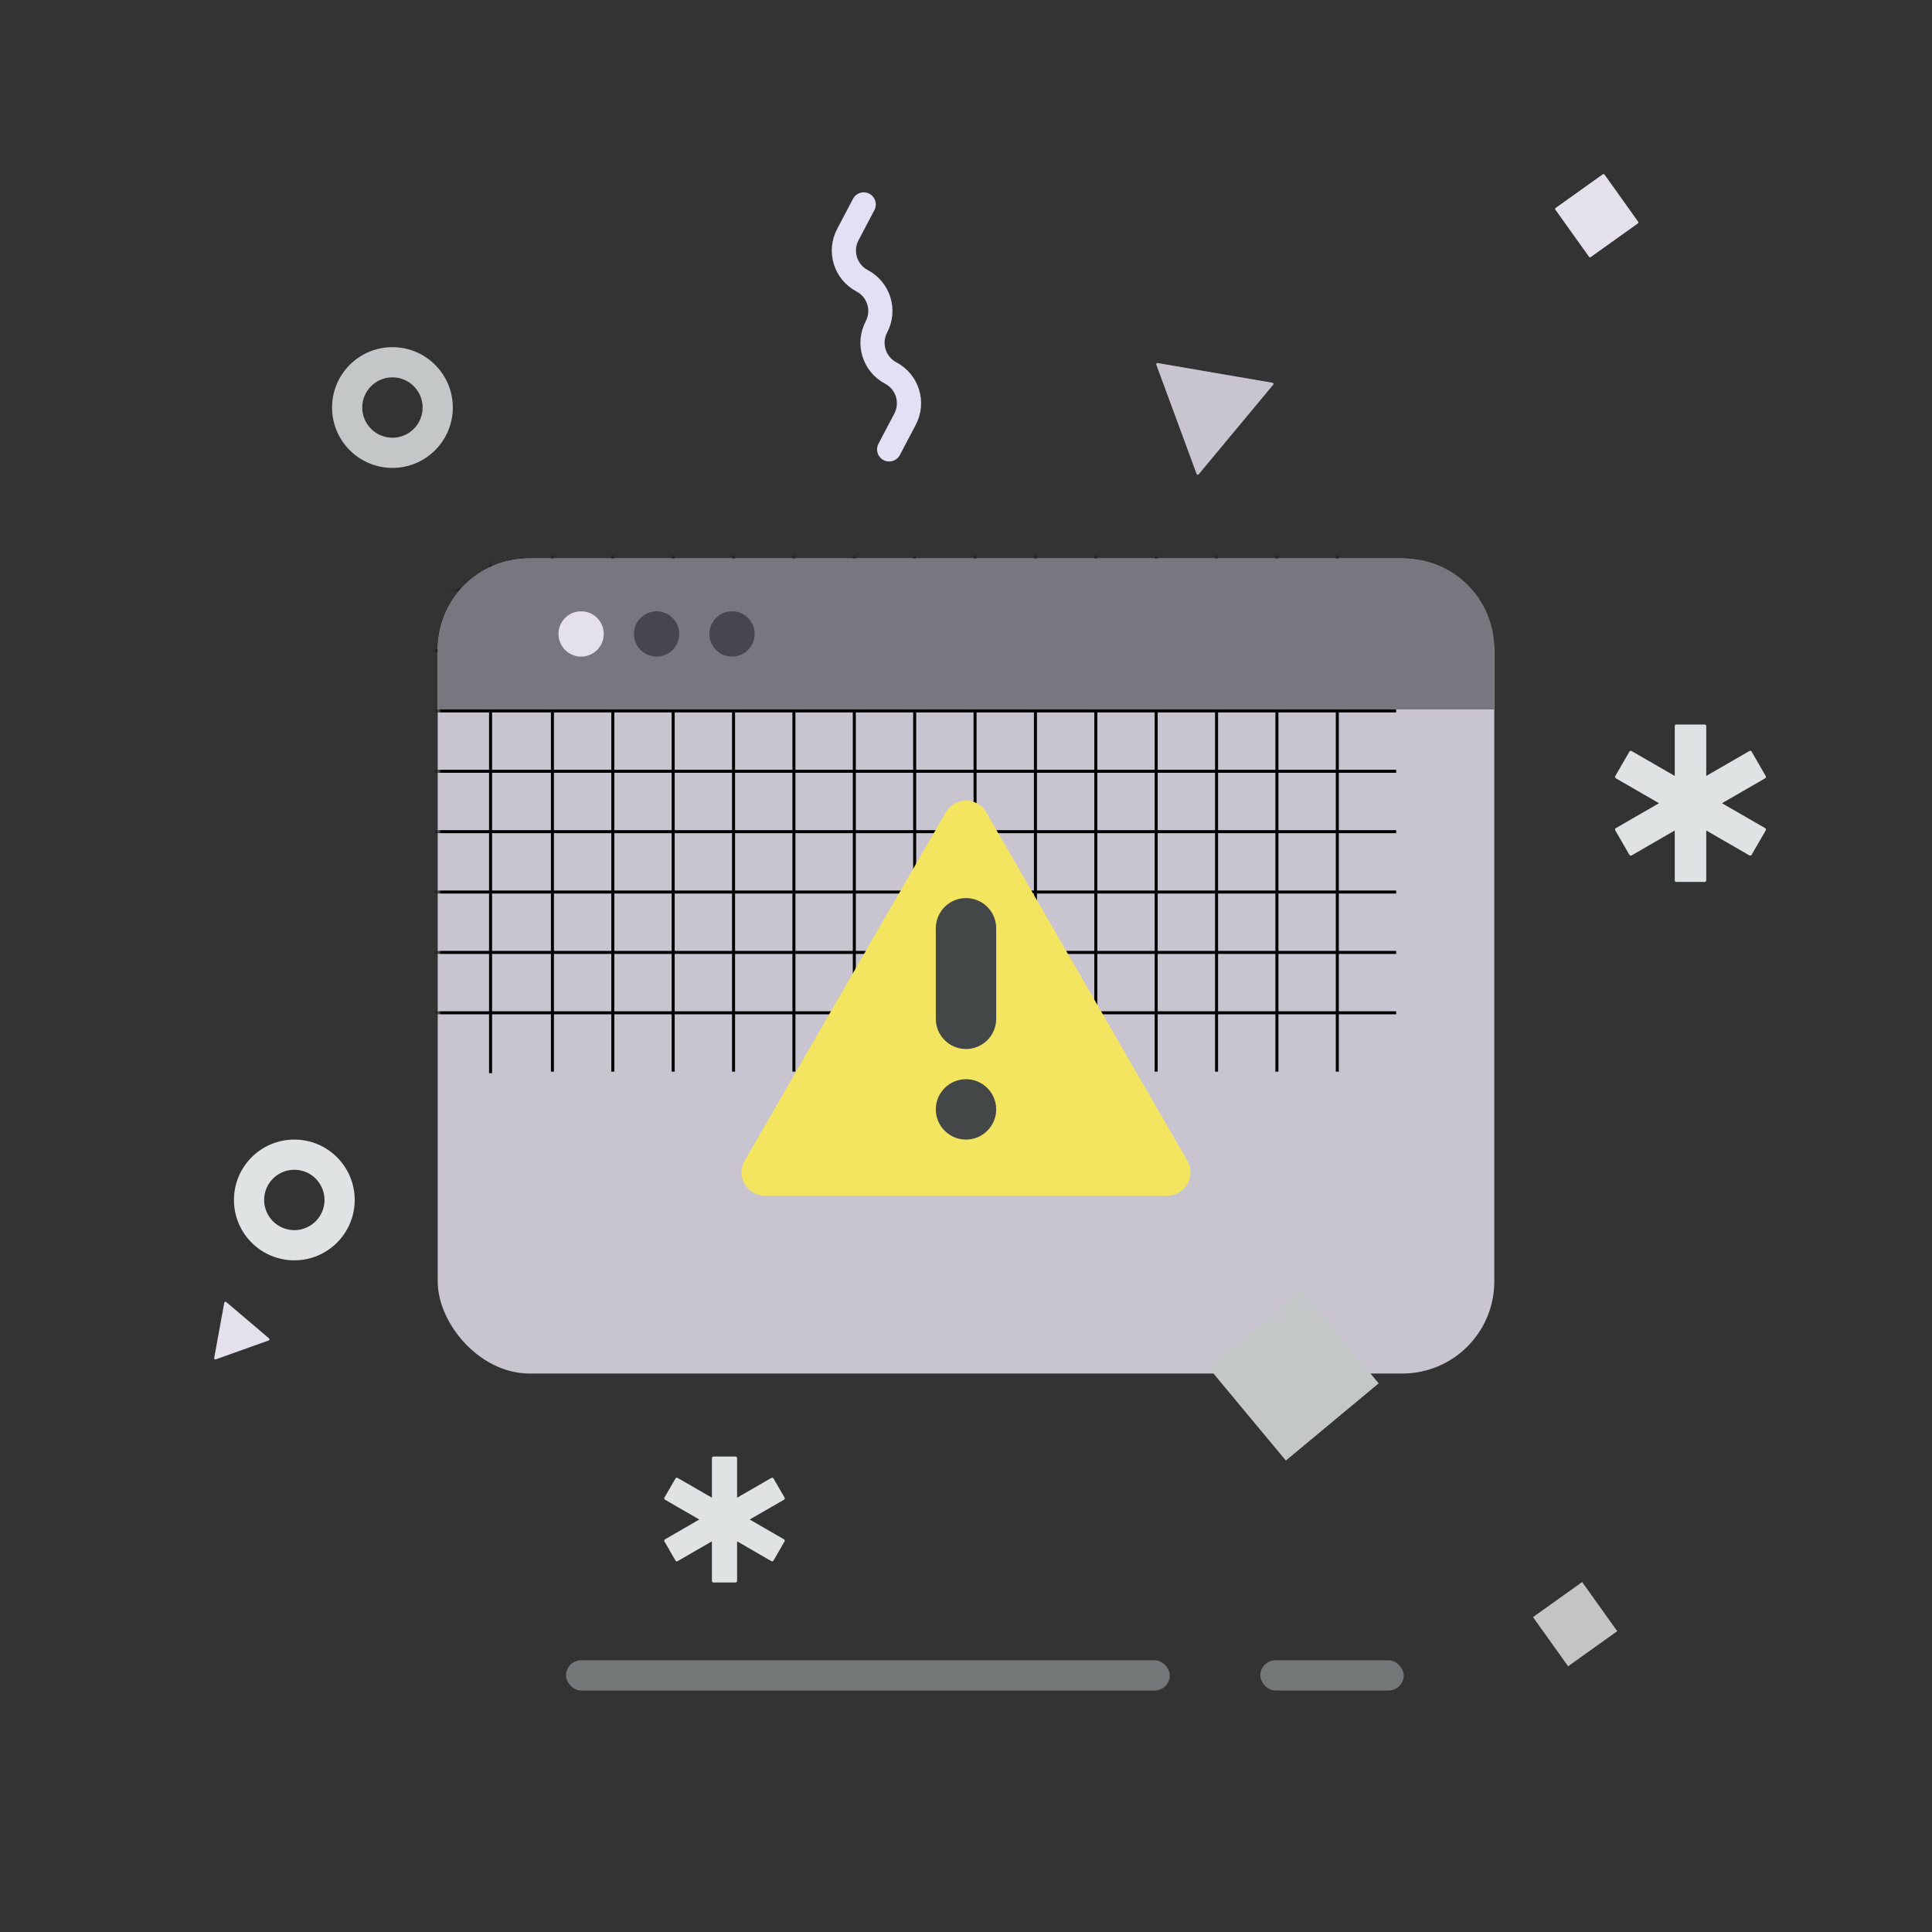 <svg xmlns="http://www.w3.org/2000/svg" width="256" height="256" fill="none" viewBox="0 0 256 256"><rect x="0" y="0" width="256" height="256" fill="#333333" stroke="none"/><rect width="140" height="108" x="58" y="74" fill="#C9C5D0" rx="12.191"/><mask id="mask0_3312_122828" style="mask-type:alpha" width="140" height="108" x="58" y="74" maskUnits="userSpaceOnUse"><rect width="140" height="108" x="58" y="74" fill="#CABEFF" rx="12.191"/></mask><g mask="url(#mask0_3312_122828)"><rect width="128" height=".4" x="64.801" y="142.2" fill="#000" transform="rotate(-90 64.801 142.2)"/><rect width="128" height=".4" x="73" y="142" fill="#000" transform="rotate(-90 73 142)"/><rect width="128" height=".4" x="81" y="142" fill="#000" transform="rotate(-90 81 142)"/><rect width="128" height=".4" x="89" y="142" fill="#000" transform="rotate(-90 89 142)"/><rect width="128" height=".4" x="97" y="142" fill="#000" transform="rotate(-90 97 142)"/><rect width="128" height=".4" x="105" y="142" fill="#000" transform="rotate(-90 105 142)"/><rect width="128" height=".4" x="113" y="142" fill="#000" transform="rotate(-90 113 142)"/><rect width="128" height=".4" x="121" y="142" fill="#000" transform="rotate(-90 121 142)"/><rect width="128" height=".4" x="129" y="142" fill="#000" transform="rotate(-90 129 142)"/><rect width="128" height=".4" x="137" y="142" fill="#000" transform="rotate(-90 137 142)"/><rect width="128" height=".4" x="145" y="142" fill="#000" transform="rotate(-90 145 142)"/><rect width="128" height=".4" x="153" y="142" fill="#000" transform="rotate(-90 153 142)"/><rect width="128" height=".4" x="161" y="142" fill="#000" transform="rotate(-90 161 142)"/><rect width="128" height=".4" x="169" y="142" fill="#000" transform="rotate(-90 169 142)"/><rect width="128" height=".4" x="177" y="142" fill="#000" transform="rotate(-90 177 142)"/><rect width="128" height=".4" x="57" y="78" fill="#000"/><rect width="128" height=".4" x="57" y="86" fill="#000"/><rect width="128" height=".4" x="57" y="94" fill="#000"/><rect width="128" height=".4" x="57" y="102" fill="#000"/><rect width="128" height=".4" x="57" y="110" fill="#000"/><rect width="128" height=".4" x="57" y="118" fill="#000"/><rect width="128" height=".4" x="57" y="126" fill="#000"/><rect width="128" height=".4" x="57" y="134" fill="#000"/></g><path fill="#F4E560" d="M125.333 107.619C126.519 105.566 129.481 105.566 130.667 107.619L157.333 153.807C158.519 155.86 157.037 158.426 154.667 158.426H101.333C98.963 158.426 97.481 155.86 98.667 153.807L125.333 107.619Z"/><path fill="#444748" fill-rule="evenodd" d="M128 119C125.791 119 124 120.791 124 123V135C124 137.209 125.791 139 128 139C130.209 139 132 137.209 132 135V123C132 120.791 130.209 119 128 119ZM128 143C125.791 143 124 144.791 124 147C124 149.209 125.791 151 128 151C130.209 151 132 149.209 132 147C132 144.791 130.209 143 128 143Z" clip-rule="evenodd"/><path fill="#78767F" d="M58 86C58 79.373 63.373 74 70 74H186C192.627 74 198 79.373 198 86V94H58V86Z"/><circle cx="77" cy="84" r="3" fill="#E5E1EC"/><circle cx="87" cy="84" r="3" fill="#47464E"/><circle cx="97" cy="84" r="3" fill="#47464E"/><rect width="8" height="8" x="203.133" y="214.277" fill="#C4C4C4" transform="rotate(-35.523 203.133 214.277)"/><rect width="8" height="8" x="206" y="27.648" fill="#E5E1EC" rx=".16" transform="rotate(-35.523 206 27.648)"/><g style="mix-blend-mode:multiply"><rect width="16" height="16" x="172.453" y="171" fill="#C4C7C7" transform="rotate(50.249 172.453 171)"/></g><path fill="#E0E3E3" fill-rule="evenodd" d="M221.914 96.209C221.914 96.093 222.008 96 222.123 96H225.878C225.993 96 226.087 96.093 226.087 96.209V102.817L231.81 99.513C231.91 99.455 232.037 99.49 232.095 99.589L233.972 102.841C234.03 102.941 233.996 103.069 233.896 103.126L228.172 106.431L233.896 109.735C233.995 109.793 234.03 109.92 233.972 110.02L232.094 113.272C232.037 113.372 231.909 113.406 231.81 113.348L226.087 110.044V116.653C226.087 116.768 225.993 116.861 225.878 116.861H222.123C222.008 116.861 221.914 116.768 221.914 116.653V110.044L216.191 113.348C216.091 113.406 215.963 113.372 215.906 113.272L214.028 110.02C213.971 109.92 214.005 109.793 214.105 109.735L219.828 106.431L214.104 103.126C214.005 103.069 213.97 102.941 214.028 102.841L215.906 99.589C215.963 99.49 216.091 99.455 216.19 99.513L221.914 102.818V96.209Z" clip-rule="evenodd"/><path fill="#E0E3E3" fill-rule="evenodd" d="M94.331 193.209C94.331 193.093 94.425 193 94.54 193H97.461C97.576 193 97.669 193.093 97.669 193.209V198.454L102.212 195.831C102.311 195.774 102.439 195.808 102.496 195.908L103.957 198.437C104.014 198.537 103.98 198.664 103.88 198.722L99.338 201.344L103.88 203.967C103.98 204.025 104.014 204.152 103.956 204.252L102.496 206.781C102.439 206.881 102.311 206.915 102.211 206.858L97.669 204.235V209.48C97.669 209.595 97.576 209.689 97.461 209.689H94.54C94.425 209.689 94.331 209.595 94.331 209.48V204.235L89.789 206.858C89.689 206.915 89.561 206.881 89.504 206.781L88.043 204.252C87.986 204.152 88.02 204.025 88.12 203.967L92.662 201.344L88.12 198.722C88.02 198.664 87.986 198.537 88.043 198.437L89.504 195.908C89.561 195.808 89.689 195.774 89.788 195.831L94.331 198.454V193.209Z" clip-rule="evenodd"/><path fill="#C4C7C7" fill-rule="evenodd" d="M52 62C56.418 62 60 58.418 60 54C60 49.582 56.418 46 52 46C47.582 46 44 49.582 44 54C44 58.418 47.582 62 52 62ZM52 58C54.209 58 56 56.209 56 54C56 51.791 54.209 50 52 50C49.791 50 48 51.791 48 54C48 56.209 49.791 58 52 58Z" clip-rule="evenodd"/><path fill="#E0E3E3" fill-rule="evenodd" d="M39 167C43.418 167 47 163.418 47 159C47 154.582 43.418 151 39 151C34.582 151 31 154.582 31 159C31 163.418 34.582 167 39 167ZM39 163C41.209 163 43 161.209 43 159C43 156.791 41.209 155 39 155C36.791 155 35 156.791 35 159C35 161.209 36.791 163 39 163Z" clip-rule="evenodd"/><path fill="#C9C5D0" d="M153.212 48.314C153.169 48.198 153.267 48.08 153.389 48.101L168.611 50.717C168.733 50.737 168.786 50.882 168.707 50.977L158.83 62.852C158.752 62.947 158.6 62.92 158.557 62.805L153.212 48.314Z"/><path stroke="#F7F8F8" stroke-linecap="round" stroke-linejoin="round" stroke-width="3.2" d="M117.818 59.546L119.926 55.541C121.091 53.33 120.241 50.593 118.03 49.429V49.429C115.818 48.264 114.969 45.528 116.133 43.316V43.316C117.298 41.105 116.448 38.368 114.237 37.204V37.204C112.025 36.039 111.176 33.303 112.34 31.091L114.448 27.087"/><path stroke="#78767F" stroke-linecap="round" stroke-linejoin="round" stroke-opacity=".02" stroke-width="3.2" d="M117.818 59.546L119.926 55.541C121.091 53.33 120.241 50.593 118.03 49.429V49.429C115.818 48.264 114.969 45.528 116.133 43.316V43.316C117.298 41.105 116.448 38.368 114.237 37.204V37.204C112.025 36.039 111.176 33.303 112.34 31.091L114.448 27.087"/><path stroke="#5D34F2" stroke-linecap="round" stroke-linejoin="round" stroke-opacity=".11" stroke-width="3.2" d="M117.818 59.546L119.926 55.541C121.091 53.33 120.241 50.593 118.03 49.429V49.429C115.818 48.264 114.969 45.528 116.133 43.316V43.316C117.298 41.105 116.448 38.368 114.237 37.204V37.204C112.025 36.039 111.176 33.303 112.34 31.091L114.448 27.087"/><path fill="#E5E1EC" d="M29.717 172.618C29.739 172.496 29.884 172.445 29.978 172.524L35.653 177.345C35.746 177.425 35.719 177.577 35.603 177.618L28.591 180.122C28.475 180.163 28.357 180.063 28.379 179.942L29.717 172.618Z"/><rect width="80" height="4" x="75" y="220" fill="#747778" rx="2"/><rect width="19" height="4" x="167" y="220" fill="#747778" rx="2"/></svg>